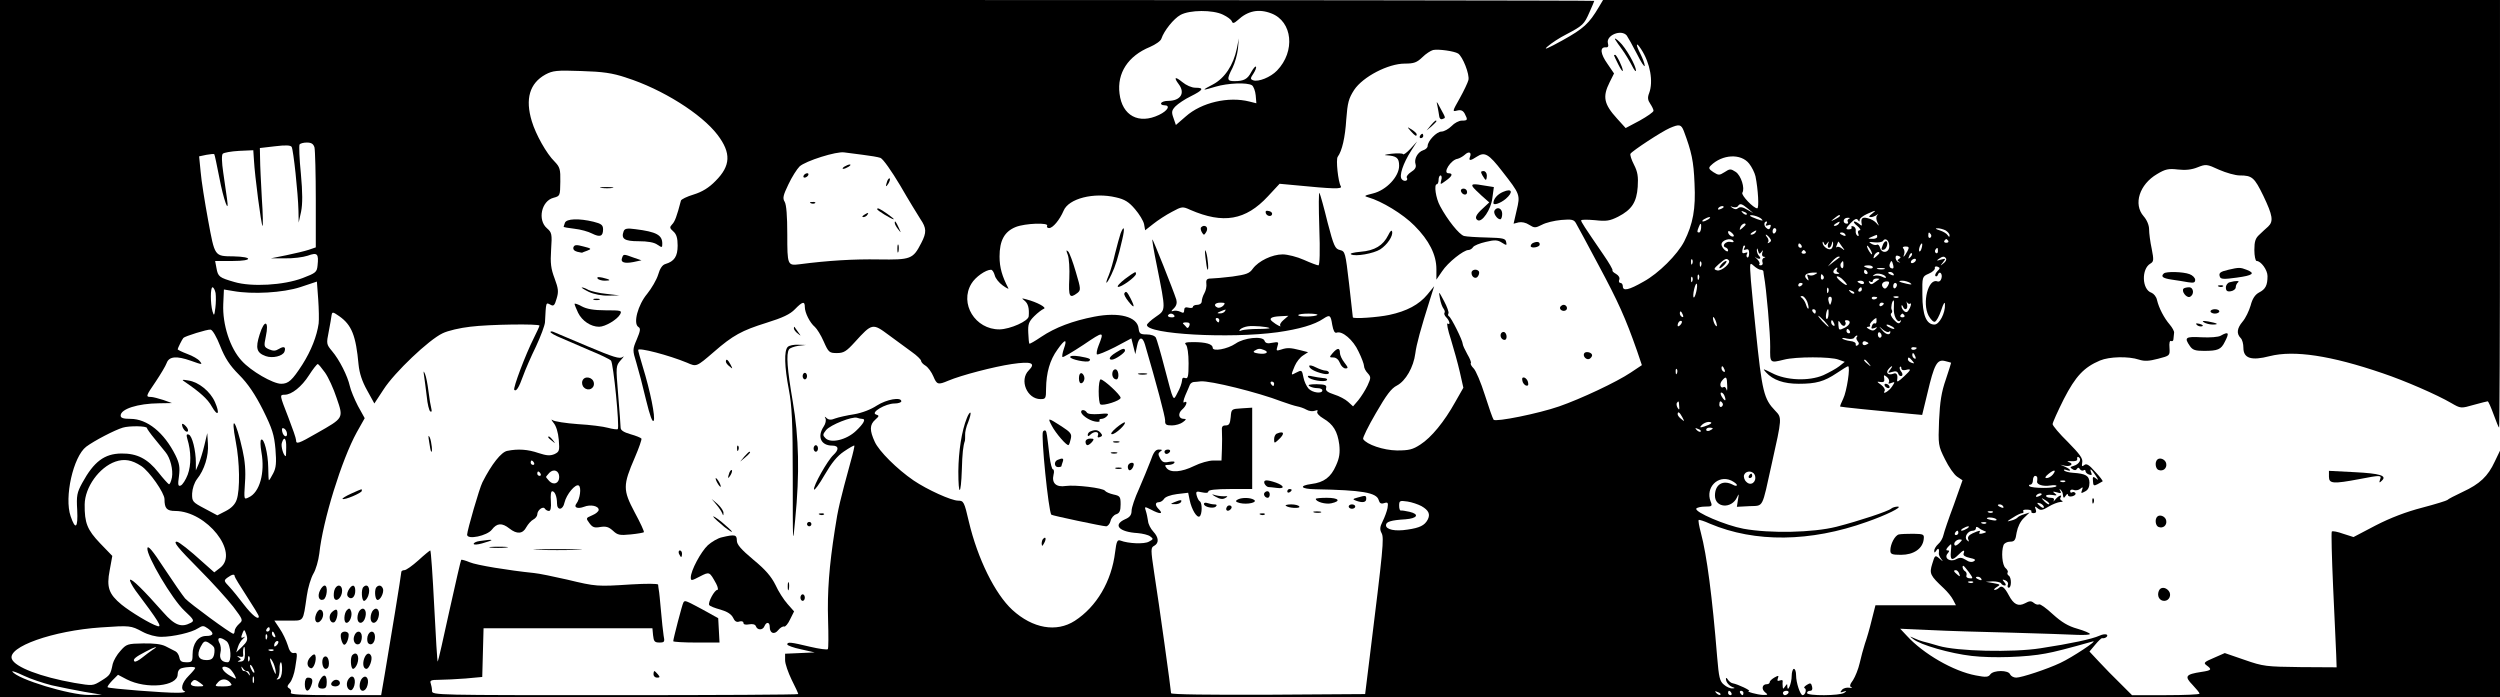 <?xml version="1.0" standalone="no"?>
<!DOCTYPE svg PUBLIC "-//W3C//DTD SVG 20010904//EN"
 "http://www.w3.org/TR/2001/REC-SVG-20010904/DTD/svg10.dtd">
<svg version="1.0" xmlns="http://www.w3.org/2000/svg"
 width="1140pt" height="318pt" viewBox="0 0 1140 318"
 preserveAspectRatio="xMidYMid meet">

<g transform="translate(0,318) scale(0.1,-0.1)"
fill="#000000" stroke="none">
<path d="M0 1590 l0 -1590 5700 0 5700 0 0 563 0 562 -24 -50 c-31 -67 -68
-102 -146 -138 -36 -17 -67 -33 -70 -37 -3 -3 -54 -19 -115 -35 -73 -19 -144
-46 -212 -81 l-101 -53 -47 15 c-25 9 -49 14 -52 10 -3 -3 0 -117 6 -253 6
-136 13 -275 14 -307 l2 -59 -165 1 c-157 2 -169 3 -255 33 l-90 31 -50 -22
c-45 -19 -48 -23 -33 -34 26 -19 23 -23 -24 -30 -72 -11 -78 -20 -40 -59 17
-18 32 -36 32 -40 0 -4 -69 -7 -154 -7 l-154 0 -53 53 c-29 28 -73 73 -97 99
l-44 47 26 31 c14 17 28 30 31 30 13 -3 29 8 23 15 -5 5 -20 3 -35 -4 -33 -15
-130 -36 -268 -57 -126 -20 -382 -14 -465 11 -30 9 -63 18 -72 20 -9 2 -27 9
-40 15 -22 10 -22 10 -4 -4 33 -27 170 -66 267 -77 94 -11 250 -6 337 11 40 7
102 23 215 55 28 8 -94 -73 -148 -98 -59 -28 -177 -67 -201 -67 -12 0 -24 7
-28 15 -7 20 -75 20 -90 0 -9 -13 -20 -14 -66 -5 -102 19 -239 98 -315 181
l-30 32 135 -6 c74 -4 243 -9 375 -12 132 -4 266 -8 298 -10 31 -1 57 0 57 4
0 4 -26 15 -57 24 -43 12 -72 30 -112 66 -30 28 -58 48 -63 45 -5 -3 -16 0
-24 7 -12 10 -20 9 -40 -2 -31 -16 -52 -5 -74 37 -19 36 -32 46 -44 34 -6 -6
-15 -10 -20 -10 -6 0 -2 6 9 13 19 11 17 12 -15 18 l-35 6 32 2 c17 0 35 -4
38 -9 3 -6 11 -10 17 -10 6 0 6 6 -2 15 -11 13 -10 14 4 9 10 -4 15 -13 12
-20 -3 -8 -1 -14 4 -14 13 0 13 47 0 55 -6 4 -8 10 -5 15 3 4 -2 13 -10 20
-15 13 -20 74 -9 104 3 9 17 16 30 16 20 0 25 6 30 42 5 26 17 51 33 66 l26
25 -25 -8 c-14 -4 -27 -11 -30 -15 -3 -4 -16 -11 -30 -14 -21 -6 -20 -4 8 13
18 12 37 21 43 21 6 0 8 4 5 9 -3 5 5 8 18 7 13 0 22 -4 19 -8 -2 -5 3 -8 11
-8 10 0 13 6 9 17 -6 15 -4 16 9 5 13 -11 22 -9 50 8 18 11 42 20 53 21 11 0
14 3 7 6 -6 2 -10 9 -6 14 10 16 -8 10 -23 -8 -8 -10 -12 -12 -8 -6 4 9 -1 13
-14 13 -12 0 -21 4 -21 9 0 4 12 6 28 4 22 -4 24 -2 12 7 -12 9 -10 10 9 5 18
-6 22 -4 16 6 -5 8 -4 11 1 6 5 -5 10 -13 10 -18 3 -22 5 -23 14 -9 5 8 10 10
10 3 0 -6 9 -9 20 -6 11 3 17 9 14 14 -3 5 -10 7 -15 4 -5 -4 -9 -1 -9 5 0 7
7 9 16 6 9 -4 23 -1 30 5 12 10 13 8 8 -6 -6 -15 -4 -16 14 -6 14 7 20 20 20
40 -1 32 -17 41 -75 45 -18 1 -36 6 -40 10 -4 5 0 6 10 3 25 -9 21 2 -5 14
l-23 10 22 -5 c27 -5 41 10 16 17 -10 3 -4 5 12 4 20 -1 29 2 27 11 -1 8 2 11
7 7 15 -9 2 -32 -22 -39 -18 -5 -19 -8 -7 -15 9 -7 17 -6 21 1 4 7 9 7 13 -1
4 -6 12 -9 17 -6 5 4 9 2 9 -3 0 -6 7 -13 16 -16 12 -4 15 -2 10 9 -9 23 0 18
20 -13 14 -21 14 -24 2 -14 -14 11 -16 9 -14 -12 1 -21 4 -23 21 -14 11 6 21
12 23 13 2 2 -13 22 -34 44 -28 32 -40 39 -50 30 -10 -8 -12 -6 -9 12 4 18
-11 38 -65 93 -39 38 -70 75 -70 82 0 7 23 58 51 114 54 105 92 145 165 176
43 18 130 20 178 4 25 -8 45 -7 87 4 54 14 54 14 52 50 -2 22 1 34 7 31 6 -3
11 1 11 9 1 9 2 22 3 29 1 6 -8 23 -20 37 -25 29 -49 74 -58 112 -3 15 -15 29
-25 33 -44 14 -47 109 -5 133 15 9 16 16 6 67 -7 32 -12 72 -12 89 0 19 -10
43 -25 60 -48 55 -19 145 61 192 38 23 53 26 95 21 35 -4 63 -1 90 10 38 15
42 15 98 -11 32 -14 74 -26 94 -26 57 0 67 -9 108 -93 43 -90 47 -116 22 -140
-10 -9 -28 -25 -40 -37 -18 -16 -23 -31 -23 -70 0 -27 5 -50 10 -50 20 0 50
-41 50 -69 0 -42 -9 -60 -39 -75 -18 -10 -30 -28 -38 -59 -7 -24 -23 -58 -37
-74 -26 -31 -28 -55 -8 -75 7 -7 12 -26 12 -44 0 -48 36 -60 120 -38 111 28
278 3 515 -78 101 -34 248 -98 313 -136 43 -25 44 -25 103 -8 32 9 61 16 63
16 3 0 15 -27 27 -60 12 -33 23 -60 25 -60 2 0 4 439 4 975 l0 975 -2045 0
-2045 0 -19 -32 c-45 -76 -69 -98 -166 -152 -67 -37 -90 -47 -68 -28 17 15 55
40 85 55 76 40 82 46 106 101 12 27 22 50 22 52 0 2 -1636 4 -3635 4 l-3635 0
0 -1590z m5577 1523 c19 -9 37 -22 40 -30 4 -11 10 -10 27 5 46 43 96 53 153
31 97 -37 111 -173 26 -261 -29 -30 -85 -53 -109 -44 -13 5 -13 9 2 31 9 14
14 28 11 31 -3 3 -12 -8 -21 -24 -17 -33 -34 -42 -77 -42 -34 0 -36 8 -9 60
11 22 22 61 25 87 l4 48 -9 -46 c-16 -77 -56 -136 -109 -164 -54 -28 -53 -30
13 -10 54 16 143 20 165 6 7 -5 15 -25 17 -46 l3 -36 -32 8 c-95 24 -218 -4
-290 -68 l-45 -39 -11 32 c-10 27 -8 35 9 53 12 12 43 33 70 46 56 28 63 39
21 39 -17 0 -42 11 -60 26 -33 27 -40 22 -16 -10 31 -41 8 -76 -49 -76 -14 0
-28 -4 -31 -10 -3 -5 3 -10 14 -10 30 0 16 -25 -24 -44 -92 -44 -168 -4 -180
97 -12 94 39 172 139 213 25 11 49 27 52 38 12 36 56 91 87 108 42 23 147 24
194 1z m1841 -95 c5 -7 26 -44 46 -83 19 -38 35 -63 36 -55 0 9 -9 33 -20 55
-23 45 -20 57 4 20 41 -63 56 -147 36 -200 -8 -20 -6 -32 5 -48 8 -12 15 -26
15 -32 0 -6 -29 -26 -63 -45 l-64 -34 -39 43 c-61 67 -67 100 -34 166 l20 40
-30 44 c-32 45 -36 77 -8 75 11 -1 14 5 10 19 -9 36 61 65 86 35z m-769 -82
c21 -14 53 -95 47 -121 -3 -12 -21 -50 -40 -84 -34 -60 -34 -61 -11 -55 17 4
26 0 34 -14 15 -29 14 -32 -13 -32 -13 0 -34 -11 -47 -25 -13 -13 -34 -25 -46
-25 -22 0 -63 -43 -63 -66 0 -7 -9 -16 -20 -19 -25 -8 -43 -40 -35 -64 4 -13
-2 -24 -20 -35 -14 -9 -23 -21 -20 -26 9 -14 -12 -21 -23 -7 -13 15 6 72 43
130 l27 42 -30 -33 c-17 -18 -32 -29 -34 -25 -1 4 -25 5 -53 2 -27 -3 -38 -7
-23 -7 47 -3 58 -12 58 -48 0 -49 -58 -111 -119 -126 -41 -10 -43 -12 -21 -18
60 -17 158 -76 210 -129 67 -67 100 -133 100 -198 l0 -48 26 38 c26 40 98 97
120 97 7 0 17 6 21 13 4 7 31 18 58 24 41 10 54 9 73 -3 22 -14 24 -14 20 3
-3 16 -15 18 -87 20 -46 1 -94 4 -105 7 -22 6 -76 74 -109 136 -20 36 -29 100
-15 100 4 0 8 9 8 20 0 11 4 20 9 20 5 0 7 -10 3 -22 -5 -21 -5 -21 21 -2 30
21 34 34 12 34 -28 0 11 62 42 66 8 2 23 10 32 18 19 18 33 12 24 -10 -7 -18
2 -18 32 2 35 23 54 12 115 -67 82 -105 83 -107 66 -178 l-14 -61 23 6 c14 3
33 -1 48 -11 24 -15 28 -15 58 0 18 10 57 19 88 22 47 4 58 2 67 -14 6 -10 53
-97 104 -193 89 -166 122 -239 175 -390 l22 -65 -51 -34 c-64 -43 -228 -120
-326 -154 -95 -33 -289 -72 -299 -61 -4 5 -22 56 -40 113 -18 57 -41 111 -51
121 -10 10 -16 21 -13 24 3 3 -4 21 -16 41 -11 20 -21 41 -21 47 0 15 -53 122
-63 126 -4 2 -5 8 -2 13 3 4 -6 30 -20 56 -25 47 -25 47 -19 13 3 -19 11 -41
17 -48 5 -7 7 -15 4 -18 -3 -4 0 -13 8 -21 16 -16 20 -38 6 -28 -5 3 1 -30 15
-72 13 -43 32 -110 41 -150 l16 -71 -37 -65 c-50 -90 -109 -162 -159 -194 -35
-23 -52 -27 -107 -27 -62 1 -138 27 -154 52 -3 5 23 58 58 118 48 83 70 113
96 126 40 21 76 84 84 147 5 40 24 110 67 246 l19 60 -31 -38 c-38 -46 -94
-76 -174 -93 -51 -11 -164 -19 -166 -11 0 1 -8 69 -17 152 -17 145 -18 149
-42 155 -22 5 -28 18 -56 125 -16 66 -33 127 -37 135 -4 8 -4 -63 -1 -157 4
-110 2 -173 -4 -173 -5 0 -35 11 -66 25 -31 14 -75 25 -97 25 -48 0 -110 -30
-136 -65 -15 -22 -30 -27 -93 -36 -41 -5 -85 -9 -98 -9 -18 0 -23 -5 -21 -23
2 -12 -2 -32 -9 -44 -7 -12 -12 -29 -12 -37 0 -9 -9 -16 -20 -16 -11 0 -20 -4
-20 -9 0 -5 -9 -7 -20 -4 -14 4 -20 0 -20 -11 0 -13 -4 -15 -17 -8 -10 5 -25
7 -33 4 -11 -4 -10 0 3 12 12 12 15 25 11 40 -14 44 -107 277 -109 274 -2 -2
7 -55 20 -118 42 -211 42 -202 -5 -235 -22 -15 -40 -32 -40 -37 0 -42 376 -63
596 -33 98 14 168 34 209 62 29 19 33 17 40 -28 5 -27 11 -39 20 -36 25 10 76
-33 100 -86 14 -28 25 -58 25 -66 0 -8 7 -23 17 -33 15 -17 15 -21 -1 -56 -10
-21 -29 -51 -42 -67 l-24 -28 -23 21 c-12 11 -40 26 -63 33 -30 10 -40 17 -37
29 4 14 -4 17 -43 18 -32 0 -43 -3 -33 -9 8 -5 24 -9 37 -9 12 0 22 -4 22 -10
0 -17 -46 -11 -63 8 -9 10 -20 33 -23 50 -7 36 -8 36 -35 22 -23 -13 -23 -12
-5 31 8 19 25 40 38 48 l23 15 -35 9 c-47 12 -61 12 -88 3 -22 -7 -23 -6 -17
14 7 21 5 22 -23 17 -22 -5 -32 -2 -36 10 -9 22 -94 13 -132 -14 -37 -25 -104
-37 -104 -19 0 17 -31 26 -89 26 -35 0 -42 -3 -33 -12 7 -7 12 -41 12 -85 0
-60 -3 -71 -15 -67 -10 4 -15 0 -15 -12 -1 -11 -9 -35 -20 -54 -21 -41 -17
-48 -60 115 -17 66 -35 127 -39 135 -5 9 -22 15 -42 15 -30 0 -34 4 -37 28 -6
53 -89 75 -202 53 -98 -19 -178 -49 -242 -92 -28 -19 -52 -33 -54 -31 -2 2 -4
24 -5 49 -2 39 2 51 27 76 16 16 36 31 44 34 15 5 -30 30 -80 43 -22 6 -23 6
-8 -6 16 -13 22 -34 19 -71 -1 -22 -84 -59 -133 -60 -111 -1 -184 118 -128
209 18 30 65 63 89 63 6 0 13 -11 17 -25 3 -14 20 -35 37 -47 17 -12 28 -18
25 -12 -28 53 -40 94 -40 144 0 73 22 114 74 135 43 17 153 21 143 5 -3 -5 1
-10 9 -10 17 0 48 37 66 79 23 56 138 85 239 61 40 -9 59 -21 87 -54 19 -22
38 -53 41 -68 l5 -28 37 29 c20 16 58 41 85 55 46 25 49 25 84 9 150 -65 252
-48 354 62 l53 57 65 -6 c184 -18 223 -19 214 -5 -12 20 -23 122 -14 134 20
27 34 89 39 170 6 78 11 96 36 135 40 60 155 120 231 120 42 0 55 5 80 29 16
16 38 30 49 33 25 5 96 -5 114 -16z m-3794 -110 c164 -52 344 -165 417 -261
63 -83 60 -141 -9 -210 -30 -31 -61 -50 -100 -62 -30 -9 -57 -22 -58 -28 -19
-73 -28 -96 -40 -108 -12 -13 -12 -17 5 -32 15 -13 20 -31 20 -65 0 -49 -15
-72 -56 -84 -14 -4 -25 -21 -33 -49 -7 -23 -30 -62 -50 -87 -42 -50 -65 -135
-40 -151 11 -6 9 -18 -7 -56 -20 -47 -20 -49 -2 -108 10 -33 30 -109 44 -169
18 -73 29 -104 35 -94 8 15 -15 133 -51 249 -11 36 -20 69 -20 73 0 13 141
-24 223 -58 43 -19 42 -20 122 49 87 76 128 98 240 133 74 23 108 39 130 62
34 35 45 38 45 10 0 -26 23 -72 46 -91 9 -8 28 -38 40 -66 22 -50 26 -53 60
-53 31 0 43 7 82 50 79 87 81 87 155 32 35 -26 82 -60 105 -77 23 -16 42 -35
42 -40 0 -6 9 -16 21 -23 11 -7 27 -29 35 -48 16 -38 21 -40 68 -20 59 25 209
64 290 76 89 13 111 5 77 -29 -44 -44 -8 -131 54 -131 23 0 25 3 25 48 1 72
17 130 52 178 35 50 46 50 29 3 -6 -18 -9 -34 -6 -37 2 -3 46 23 96 56 93 63
95 63 68 -5 -7 -18 -10 -35 -7 -39 4 -3 40 12 82 33 l75 40 9 -36 9 -36 8 38
c8 42 25 44 36 6 52 -177 92 -328 92 -346 -1 -19 4 -23 31 -23 17 0 40 7 50
15 16 12 17 15 4 15 -24 0 -28 25 -7 43 20 17 27 43 8 32 -5 -4 -3 10 6 32 9
21 19 43 21 49 3 6 10 11 17 12 7 0 21 2 32 3 42 4 261 -50 370 -92 28 -10 59
-20 70 -22 11 -2 30 -8 42 -15 12 -7 29 -9 39 -5 11 4 15 3 11 -4 -4 -6 8 -20
27 -31 46 -27 65 -59 73 -119 4 -38 1 -61 -15 -96 -23 -53 -55 -77 -112 -84
-59 -8 -49 -23 18 -24 213 -4 280 -15 289 -50 4 -14 11 -18 25 -13 17 5 19 2
15 -23 -3 -15 -13 -42 -22 -60 -13 -26 -14 -37 -5 -54 12 -22 7 -72 -54 -564
l-21 -170 -443 -3 c-265 -1 -442 1 -442 7 0 13 -55 410 -77 549 -16 107 -16
115 0 123 23 13 21 38 -4 65 -12 13 -23 34 -24 48 -2 13 -6 34 -10 46 -7 21
-6 21 24 6 39 -21 57 -21 37 0 -20 19 -20 34 -1 34 7 0 18 7 23 15 5 9 29 18
59 22 l51 6 7 -34 c9 -43 33 -82 45 -74 12 8 13 62 1 69 -5 3 -11 15 -14 26
-5 19 -2 21 24 15 18 -4 29 -3 29 4 0 7 35 11 100 11 l100 0 0 186 0 185 -47
-3 c-48 -3 -48 -3 -51 -40 -3 -30 -7 -38 -23 -38 -15 0 -19 -6 -17 -27 1 -16
1 -52 0 -80 l-2 -53 -37 0 c-21 0 -60 -11 -88 -25 -57 -28 -107 -32 -125 -10
-10 13 -9 15 8 15 12 0 24 4 27 10 4 6 -5 7 -24 4 -23 -5 -31 -2 -41 16 -10
18 -9 24 1 31 11 7 9 9 -7 9 -15 0 -24 -12 -38 -53 -11 -28 -34 -85 -52 -126
-19 -41 -34 -86 -34 -100 0 -19 -8 -30 -30 -39 -57 -26 -27 -58 58 -63 22 -2
48 -8 57 -15 15 -11 15 -13 -6 -24 -21 -12 -94 -9 -130 5 -14 5 -18 -4 -24
-52 -16 -134 -85 -250 -184 -314 -84 -54 -192 -35 -285 50 -79 73 -158 233
-198 402 -21 91 -24 96 -49 96 -31 0 -141 50 -203 92 -76 52 -158 134 -177
176 -24 52 -24 78 2 101 19 17 19 19 3 24 -25 9 44 50 85 50 17 0 31 5 31 10
0 21 -67 9 -111 -19 -27 -18 -68 -34 -104 -40 -33 -5 -72 -14 -86 -19 -19 -8
-30 -7 -39 1 -10 9 -11 9 -6 -1 4 -7 1 -24 -8 -37 -31 -47 -12 -87 39 -87 30
0 32 -18 5 -43 -26 -24 -93 -142 -88 -157 2 -6 24 24 48 66 32 55 57 86 88
107 25 17 46 29 48 27 1 -2 -6 -35 -17 -73 -48 -176 -58 -216 -72 -310 -26
-166 -35 -284 -31 -413 2 -68 2 -127 -1 -132 -2 -4 -40 1 -82 11 -88 21 -103
23 -103 10 0 -4 28 -15 63 -22 l62 -14 -67 -3 -68 -3 0 -30 c0 -16 14 -56 30
-89 17 -33 30 -62 30 -65 0 -3 -376 -5 -835 -5 -816 0 -835 0 -835 19 0 11 -3
26 -6 35 -5 13 2 16 38 16 25 0 79 3 121 6 l76 7 3 111 3 111 385 0 385 0 3
-32 c3 -28 7 -33 29 -33 23 0 25 3 19 32 -3 18 -8 69 -12 113 -4 44 -8 87 -10
95 -1 8 -3 19 -3 24 -1 5 -54 5 -123 1 -155 -10 -159 -10 -292 22 -61 14 -129
28 -151 30 -117 12 -263 36 -293 49 -19 8 -37 13 -39 11 -2 -2 -26 -107 -54
-233 -27 -125 -51 -230 -53 -231 -2 -2 -9 112 -16 252 -7 140 -15 255 -18 255
-2 0 -27 -20 -54 -45 -28 -25 -56 -45 -64 -45 -8 0 -14 -4 -14 -8 0 -10 -52
-329 -76 -469 l-16 -93 -210 0 c-151 0 -207 3 -202 11 3 6 1 15 -7 20 -11 6
-10 11 3 26 9 10 20 41 24 68 11 68 11 70 -7 67 -11 -1 -20 10 -27 36 -7 22
-23 56 -37 76 l-24 36 64 0 c73 0 66 -9 84 113 5 37 19 82 30 101 11 18 23 59
27 92 16 150 102 428 171 553 l36 64 -31 56 c-16 31 -33 72 -37 91 -10 45 -47
119 -81 159 -26 31 -26 34 -15 89 6 31 12 65 13 75 3 16 6 15 35 -5 57 -40 76
-89 88 -221 4 -39 16 -76 39 -117 l33 -60 42 64 c50 78 207 227 269 256 24 12
81 25 126 30 87 11 316 14 316 5 0 -3 -12 -29 -26 -57 -37 -73 -96 -229 -89
-236 9 -9 21 10 40 63 10 28 36 88 59 135 22 47 40 96 41 110 5 95 4 91 24 81
15 -9 20 -5 29 27 10 32 8 46 -9 92 -17 45 -20 69 -16 132 5 71 3 78 -19 97
-44 38 -25 125 30 139 30 8 30 9 31 73 1 57 -2 67 -26 92 -37 36 -86 124 -104
184 -31 102 -10 173 62 213 34 18 51 20 163 16 99 -3 142 -9 205 -30z m4823
-243 c36 -96 45 -138 49 -239 6 -117 -7 -185 -47 -265 -31 -60 -117 -146 -185
-183 -68 -39 -95 -45 -95 -21 0 8 -5 15 -11 15 -6 0 -9 7 -5 15 3 9 -3 19 -15
26 -11 6 -18 13 -16 16 3 2 -16 35 -41 71 -89 130 -102 150 -102 157 0 4 28 4
63 1 53 -6 68 -3 106 16 62 32 84 66 89 136 3 46 0 68 -17 101 -12 23 -19 46
-16 50 8 13 142 101 179 117 44 19 52 17 64 -13z m-6244 -75 c3 -13 6 -121 6
-240 l0 -216 -32 -11 c-18 -6 -64 -17 -103 -25 l-70 -14 65 0 c36 -1 82 5 103
12 44 16 51 10 45 -45 -3 -30 -8 -34 -68 -57 -87 -33 -233 -41 -311 -18 -69
20 -75 24 -82 64 l-6 32 82 0 c90 0 92 19 2 21 -88 1 -85 -2 -116 165 -15 82
-31 181 -34 220 l-7 71 33 7 c18 3 34 5 36 3 2 -2 12 -50 23 -106 19 -102 47
-178 35 -96 -3 22 -11 75 -17 118 -7 47 -8 81 -2 86 5 5 38 11 74 13 l65 3 3
-45 c4 -74 33 -294 39 -300 3 -3 2 54 -3 125 -4 72 -8 153 -8 180 l-1 50 69 8
c49 6 71 5 76 -3 8 -14 29 -210 31 -291 l1 -54 11 50 c7 35 7 86 -1 173 -7 68
-9 128 -6 133 3 5 18 9 33 9 21 0 30 -6 35 -22z m2501 -34 c33 -4 69 -10 80
-14 12 -5 50 -59 90 -126 38 -66 80 -134 92 -153 28 -41 29 -61 4 -109 -38
-74 -47 -77 -195 -75 -111 2 -230 -5 -360 -22 -55 -7 -56 -4 -56 136 0 84 -4
136 -12 149 -10 16 -7 29 17 79 16 34 39 70 51 82 27 25 169 70 204 64 14 -2
52 -7 85 -11z m4041 -40 c12 -15 25 -41 29 -58 12 -59 17 -146 8 -146 -17 0
-74 60 -68 71 13 20 -6 79 -30 95 -23 15 -27 15 -51 -1 -24 -15 -27 -15 -51 0
-21 14 -23 19 -12 30 53 52 138 56 175 9z m-6 -205 l25 -21 -28 16 c-20 12
-32 14 -41 7 -8 -7 -16 -6 -26 1 -12 8 -12 9 2 4 10 -3 20 -1 23 4 9 14 17 12
45 -11z m-110 7 c0 -2 -7 -7 -16 -10 -8 -3 -12 -2 -9 4 6 10 25 14 25 6z m105
-34 c-3 -3 -11 0 -18 7 -9 10 -8 11 6 5 10 -3 15 -9 12 -12z m571 3 c-15 -11
-16 -15 -5 -15 8 0 20 5 27 10 9 7 9 7 2 -2 -6 -7 -5 -19 1 -32 9 -19 9 -19
-4 -4 -7 9 -25 20 -40 23 -26 7 -33 -1 -27 -30 1 -5 -4 -4 -11 3 -7 6 -18 12
-23 12 -6 -1 0 -10 13 -20 13 -11 18 -20 11 -20 -7 0 -10 -7 -6 -16 3 -9 2
-12 -4 -9 -6 4 -9 14 -8 22 2 9 -3 18 -11 21 -8 2 -11 0 -8 -5 3 -5 -3 -9 -13
-9 -15 0 -14 4 8 28 19 19 28 24 34 15 6 -9 8 -9 8 0 0 7 15 19 33 27 42 19
46 19 23 1z m-504 -23 c10 -10 6 -10 -20 -1 -17 6 -32 13 -32 15 0 8 41 -3 52
-14z m358 13 c0 -2 -10 -9 -22 -15 -22 -11 -22 -10 -4 4 21 17 26 19 26 11z
m-600 -15 c-8 -5 -19 -10 -25 -10 -5 0 -3 5 5 10 8 5 20 10 25 10 6 0 3 -5 -5
-10z m642 3 c-6 -3 -10 -9 -6 -14 3 -5 1 -9 -4 -9 -21 0 -19 26 2 27 11 0 15
-1 8 -4z m-378 -25 c-5 -7 -2 -9 9 -5 11 4 14 2 10 -9 -4 -11 -9 -12 -19 -3
-12 10 -11 29 2 29 3 0 2 -5 -2 -12z m331 2 c-3 -5 -12 -10 -18 -10 -7 0 -6 4
3 10 19 12 23 12 15 0z m-628 -20 c-1 -11 -5 -20 -9 -20 -10 0 -10 4 -2 24 8
22 13 20 11 -4z m203 16 c0 -2 -7 -9 -15 -16 -13 -11 -14 -10 -9 4 5 14 24 23
24 12z m140 -25 c0 -6 -4 -12 -8 -15 -5 -3 -9 1 -9 9 0 8 4 15 9 15 4 0 8 -4
8 -9z m771 -1 c10 -6 19 -16 19 -23 0 -9 -2 -9 -9 1 -4 7 -21 17 -37 22 -17 5
-21 9 -11 9 10 1 27 -4 38 -9z m-965 -27 c-7 -7 -26 7 -26 19 0 6 6 6 15 -2 9
-7 13 -15 11 -17z m99 17 c-3 -5 -12 -10 -18 -10 -7 0 -6 4 3 10 19 12 23 12
15 0z m410 -10 c3 -6 -1 -7 -9 -4 -18 7 -21 14 -7 14 6 0 13 -4 16 -10z m390
1 c3 -5 2 -12 -3 -15 -5 -3 -9 1 -9 9 0 17 3 19 12 6z m-736 -15 c9 -11 9 -16
-1 -22 -7 -4 -10 -4 -6 1 4 4 3 14 -3 22 -6 7 -9 13 -6 13 2 0 10 -6 16 -14z
m491 4 c0 -5 -10 -10 -22 -9 -22 0 -22 1 -3 9 11 5 21 9 23 9 1 1 2 -3 2 -9z
m-656 -19 c4 -5 -2 -7 -13 -4 -20 5 -42 -18 -23 -25 7 -2 12 -8 12 -14 0 -6
-6 -6 -15 2 -8 7 -15 18 -15 25 0 21 44 33 54 16z m711 -22 c2 -31 -34 -38
-42 -9 -3 11 -9 17 -14 14 -5 -3 -17 -1 -26 5 -14 8 -11 9 14 6 18 -2 35 1 39
6 10 17 28 4 29 -22z m269 23 c3 -5 -1 -9 -9 -9 -8 0 -12 4 -9 9 3 4 7 8 9 8
2 0 6 -4 9 -8z m-552 -11 c8 11 9 10 4 -3 -3 -10 -1 -18 4 -18 5 0 11 8 13 18
4 15 5 15 6 0 0 -9 -4 -20 -9 -23 -13 -8 -40 13 -39 29 0 6 3 5 6 -3 5 -11 7
-11 15 0z m68 -16 c14 -18 13 -19 -1 -8 -9 7 -19 10 -23 6 -4 -4 -4 1 0 10 3
10 7 17 8 15 1 -2 8 -12 16 -23z m-185 5 c3 -5 1 -10 -4 -10 -6 0 -11 5 -11
10 0 6 2 10 4 10 3 0 8 -4 11 -10z m548 -10 c-3 -12 -8 -19 -11 -16 -5 6 5 36
12 36 2 0 2 -9 -1 -20z m-809 -2 c-5 -7 -2 -9 7 -6 11 4 15 -1 15 -17 0 -13
-4 -21 -8 -19 -5 3 -5 10 -2 16 5 7 2 9 -8 5 -11 -4 -15 -1 -13 11 5 23 4 22
11 22 3 0 2 -5 -2 -12z m576 -8 c6 -11 8 -20 6 -20 -3 0 -10 9 -16 20 -6 11
-8 20 -6 20 3 0 10 -9 16 -20z m168 -5 c-14 -26 -23 -34 -15 -14 3 9 1 21 -4
26 -5 5 -1 9 10 9 16 0 18 -4 9 -21z m-666 -4 c8 11 9 10 4 -3 -3 -11 0 -18 7
-19 9 0 9 -2 0 -5 -7 -3 -9 -12 -6 -20 3 -8 -1 -14 -8 -14 -7 0 -10 3 -6 6 3
4 -2 14 -11 23 -10 9 -13 13 -8 9 16 -13 31 -9 18 4 -7 7 -11 19 -11 28 1 10
3 9 6 -4 4 -15 7 -16 15 -5z m805 4 c0 -8 -4 -12 -9 -9 -5 3 -6 10 -3 15 9 13
12 11 12 -6z m-603 -3 c3 -5 -1 -9 -9 -9 -8 0 -12 4 -9 9 3 4 7 8 9 8 2 0 6
-4 9 -8z m336 -6 c0 -2 -7 -9 -15 -16 -13 -11 -14 -10 -9 4 5 14 24 23 24 12z
m141 -19 c-10 -9 -11 -8 -5 6 3 10 9 15 12 12 3 -3 0 -11 -7 -18z m-51 -7 c-9
-6 -9 -9 -1 -13 8 -4 8 -5 0 -3 -7 1 -13 9 -15 18 -1 11 3 15 13 11 11 -4 12
-8 3 -13z m-271 7 c-2 -1 -15 -11 -29 -22 l-25 -20 19 23 c11 12 24 22 29 22
6 0 8 -1 6 -3z m485 -6 c3 -5 -2 -15 -12 -22 -16 -13 -16 -13 -2 5 14 18 13
18 -10 12 -19 -6 -21 -5 -10 3 18 13 27 14 34 2z m-1157 -23 c-3 -8 -6 -5 -6
6 -1 11 2 17 5 13 3 -3 4 -12 1 -19z m166 15 c12 -12 -33 -51 -53 -46 -17 5
-16 7 8 29 29 25 35 28 45 17z m852 -3 c-3 -5 -11 -10 -16 -10 -6 0 -7 5 -4
10 3 6 11 10 16 10 6 0 7 -4 4 -10z m-978 -22 c-3 -8 -6 -5 -6 6 -1 11 2 17 5
13 3 -3 4 -12 1 -19z m649 2 c0 -12 -4 -16 -9 -11 -5 5 -6 14 -3 20 10 15 12
14 12 -9z m227 1 c3 -13 1 -18 -9 -14 -7 2 -10 11 -7 19 7 19 10 18 16 -5z
m-605 -21 c7 0 12 -3 13 -7 0 -5 2 -15 3 -23 10 -51 29 -266 28 -322 -1 -74
-2 -74 63 -58 53 14 214 14 249 0 l28 -10 -25 -20 c-14 -11 -47 -29 -73 -41
-66 -28 -170 -24 -234 10 -42 21 -44 22 -27 3 32 -35 81 -52 149 -52 79 0 116
10 174 49 25 17 48 31 51 31 12 0 -6 -116 -22 -148 -9 -18 -15 -34 -14 -36 4
-2 150 -17 319 -33 l55 -5 24 99 c31 132 44 155 79 147 15 -4 28 -7 29 -8 0
-1 -10 -35 -24 -76 -20 -57 -27 -102 -31 -188 -4 -110 -4 -114 27 -176 17 -35
42 -71 56 -80 l24 -16 -40 -113 c-23 -61 -44 -123 -47 -137 -3 -14 -13 -32
-24 -41 -10 -9 -18 -23 -18 -30 0 -11 2 -11 10 1 9 14 14 7 11 -14 -1 -4 4
-16 11 -25 10 -13 9 -13 -8 2 -20 17 -21 16 -33 -24 -14 -45 -10 -53 53 -112
16 -15 35 -38 42 -52 l13 -25 -183 0 -184 0 -17 -67 c-9 -38 -23 -86 -31 -108
-7 -22 -18 -62 -24 -89 -6 -27 -20 -61 -30 -77 -15 -20 -17 -29 -8 -33 7 -4 3
-4 -9 -2 -12 2 -28 -2 -34 -10 -10 -12 -8 -13 7 -8 16 5 16 4 4 -5 -19 -14
-170 -15 -170 -1 0 6 6 10 14 10 9 0 12 7 9 19 -4 17 -8 18 -24 8 -11 -7 -15
-13 -10 -15 11 -4 3 -32 -9 -32 -11 0 -30 57 -30 91 0 16 -4 29 -10 29 -5 0
-10 -15 -10 -32 0 -34 -19 -79 -20 -48 0 13 -1 13 -10 0 -9 -13 -10 -13 -11 0
-1 8 -1 19 0 24 1 5 -5 6 -13 3 -11 -4 -13 -1 -9 10 5 13 3 14 -15 4 -12 -7
-22 -16 -22 -21 0 -6 -6 -10 -14 -10 -21 0 -25 -23 -7 -37 14 -11 13 -12 -9
-12 -27 1 -81 16 -65 18 11 2 -51 31 -73 35 -8 1 -18 9 -23 17 -5 8 -9 10 -9
4 0 -15 13 -31 30 -38 13 -4 12 -6 -1 -6 -9 -1 -27 7 -38 17 -19 15 -23 32
-31 127 -22 272 -47 464 -74 565 -8 30 -13 57 -10 59 2 2 25 -5 51 -17 206
-87 458 -84 715 8 89 31 166 69 142 70 -11 0 -24 -4 -30 -9 -13 -12 -145 -56
-250 -83 -107 -27 -304 -31 -424 -9 -81 15 -224 76 -215 92 4 5 22 9 40 9 32
0 34 2 25 24 -24 63 34 122 94 95 14 -7 26 -16 26 -21 0 -5 -9 -4 -19 2 -45
23 -81 1 -81 -50 0 -56 76 -62 101 -7 8 18 9 16 4 -11 l-5 -33 57 3 c66 3 56
-15 102 193 47 210 47 210 16 242 -52 54 -60 85 -89 368 -8 77 -18 178 -22
225 -6 84 -6 85 13 68 11 -10 25 -18 31 -18z m512 11 c0 -5 -9 -7 -20 -4 -11
3 -20 7 -20 9 0 2 9 4 20 4 11 0 20 -4 20 -9z m294 -18 c-8 -9 -12 -18 -8 -22
4 -3 9 0 11 7 7 19 22 4 16 -17 -3 -12 -11 -17 -19 -14 -41 15 -70 -97 -40
-156 10 -18 23 -31 29 -28 7 2 20 26 29 53 10 31 17 41 17 26 2 -40 -26 -92
-48 -92 -37 0 -55 44 -55 135 -1 83 -1 84 29 97 17 7 29 19 28 25 -2 7 4 10
12 7 13 -5 12 -8 -1 -21z m-458 8 c-4 -5 0 -12 6 -14 8 -3 6 -6 -4 -6 -18 -1
-24 10 -11 22 9 10 15 8 9 -2z m217 2 c-7 -2 -21 -2 -30 0 -10 3 -4 5 12 5 17
0 24 -2 18 -5z m-78 -13 c3 -5 1 -10 -4 -10 -6 0 -11 5 -11 10 0 6 2 10 4 10
3 0 8 -4 11 -10z m-238 -11 c-9 -6 -22 -7 -29 -3 -8 5 -9 1 -4 -12 5 -14 4
-16 -5 -7 -16 16 -6 28 27 30 23 1 25 -1 11 -8z m323 -15 c0 -2 -8 -1 -17 4
-10 5 -25 7 -33 5 -13 -4 -13 -3 -1 6 14 9 51 -2 51 -15z m35 16 c3 -6 -1 -7
-9 -4 -18 7 -21 14 -7 14 6 0 13 -4 16 -10z m-888 -22 c-3 -8 -6 -5 -6 6 -1
11 2 17 5 13 3 -3 4 -12 1 -19z m568 13 c3 -5 2 -12 -3 -15 -5 -3 -9 1 -9 9 0
17 3 19 12 6z m-598 -23 c-3 -8 -6 -5 -6 6 -1 11 2 17 5 13 3 -3 4 -12 1 -19z
m687 6 c30 -29 19 -33 -14 -4 -13 11 -18 20 -12 20 6 0 18 -7 26 -16z m165 3
c-2 -1 -11 -8 -21 -15 -12 -10 -18 -10 -24 -1 -4 8 -3 9 4 5 7 -4 12 -2 12 3
0 6 8 11 17 11 9 0 14 -1 12 -3z m-7116 -202 c-8 -57 -34 -124 -74 -187 -47
-73 -64 -88 -97 -88 -37 0 -138 58 -180 105 -53 57 -88 165 -84 258 l3 67 42
-7 c88 -16 228 -8 307 18 l75 25 6 -81 c3 -44 4 -93 2 -110z m7047 185 c0 -5
-7 -7 -15 -4 -8 4 -15 8 -15 10 0 2 7 4 15 4 8 0 15 -4 15 -10z m109 -13 c-8
-13 -14 -16 -21 -9 -13 13 -4 29 16 29 12 0 13 -5 5 -20z m101 13 c11 -8 7 -9
-15 -4 -37 8 -45 14 -19 14 10 0 26 -5 34 -10z m-975 -40 c-4 -17 -9 -29 -12
-26 -3 2 -2 19 2 36 4 17 9 29 12 26 3 -2 2 -19 -2 -36z m485 36 c0 -3 -4 -8
-10 -11 -5 -3 -10 -1 -10 4 0 6 5 11 10 11 6 0 10 -2 10 -4z m430 -5 c0 -6 -4
-12 -8 -15 -5 -3 -9 1 -9 9 0 8 4 15 9 15 4 0 8 -4 8 -9z m-7667 -37 c2 -15 2
-45 -1 -68 -5 -37 -6 -38 -13 -16 -10 36 -10 110 0 110 5 0 11 -12 14 -26z
m7354 4 c-3 -8 -6 -5 -6 6 -1 11 2 17 5 13 3 -3 4 -12 1 -19z m153 12 c0 -5
-5 -10 -11 -10 -5 0 -7 5 -4 10 3 6 8 10 11 10 2 0 4 -4 4 -10z m-35 -18 c-3
-3 -11 0 -18 7 -9 10 -8 11 6 5 10 -3 15 -9 12 -12z m-214 -38 c5 -15 8 -29 5
-31 -2 -3 -7 6 -11 19 -4 13 -13 26 -19 30 -8 5 -7 8 2 8 7 0 17 -12 23 -26z
m111 4 c-2 -10 -6 -18 -7 -18 -1 0 -5 8 -7 18 -3 11 0 19 7 19 7 0 10 -8 7
-19z m208 16 c0 -8 -19 -13 -24 -6 -3 5 1 9 9 9 8 0 15 -2 15 -3z m97 0 c-3
-3 -12 -4 -19 -1 -8 3 -5 6 6 6 11 1 17 -2 13 -5z m-21 -47 c-3 -35 15 -72 29
-59 5 4 5 1 1 -6 -6 -10 -13 -8 -30 10 -12 13 -17 26 -12 29 5 4 6 11 2 17 -5
9 2 42 9 42 2 0 2 -15 1 -33z m75 19 c5 3 4 -6 -2 -20 -10 -20 -15 -23 -26
-15 -7 6 -13 17 -12 23 0 7 2 6 6 -1 8 -22 25 -14 19 10 -3 12 -3 16 0 9 3 -6
10 -10 15 -6z m-3133 -10 c-7 -7 -19 -11 -25 -9 -22 9 -14 23 12 23 21 0 24
-2 13 -14z m3012 10 c0 -3 -4 -8 -10 -11 -5 -3 -10 -1 -10 4 0 6 5 11 10 11 6
0 10 -2 10 -4z m-3005 -36 c-3 -5 -14 -10 -23 -9 -14 0 -13 2 3 9 27 11 27 11
20 0z m2695 0 c0 -5 -2 -10 -4 -10 -3 0 -8 5 -11 10 -3 6 -1 10 4 10 6 0 11
-4 11 -10z m58 -14 c-1 -14 -5 -23 -9 -20 -7 4 0 44 7 44 2 0 3 -11 2 -24z
m-664 -2 c3 -8 2 -12 -4 -9 -6 3 -10 10 -10 16 0 14 7 11 14 -7z m-2319 -3 c3
-6 -3 -9 -14 -8 -11 0 -17 5 -15 9 7 11 22 10 29 -1z m652 3 c-9 -9 -87 -10
-87 -1 0 4 21 7 47 7 25 0 44 -3 40 -6z m2677 -2 c3 -5 -1 -9 -9 -9 -8 0 -12
4 -9 9 3 4 7 8 9 8 2 0 6 -4 9 -8z m-2831 -21 c-12 -10 -19 -22 -15 -26 8 -9
-17 3 -35 18 -19 14 -8 23 34 25 l38 2 -22 -19z m1976 -26 c0 -5 -4 -3 -9 5
-5 8 -9 22 -9 30 0 16 17 -16 18 -35z m491 20 c13 -14 21 -25 18 -25 -2 0 -15
11 -28 25 -13 14 -21 25 -18 25 2 0 15 -11 28 -25z m-2760 5 c0 -5 -2 -10 -4
-10 -3 0 -8 5 -11 10 -3 6 -1 10 4 10 6 0 11 -4 11 -10z m2997 -5 c0 -8 -4
-12 -8 -10 -4 3 -10 -2 -13 -11 -5 -12 -2 -15 11 -10 14 6 15 4 6 -4 -8 -9
-16 -9 -30 -1 -12 7 -14 10 -4 11 8 0 11 3 8 7 -5 4 15 28 29 33 0 0 1 -7 1
-15z m-895 -17 c-7 -7 -12 -8 -12 -2 0 14 12 26 19 19 2 -3 -1 -11 -7 -17z
m702 6 c3 -8 2 -12 -4 -9 -6 3 -10 10 -10 16 0 14 7 11 14 -7z m47 -9 c5 4 7
11 4 16 -4 5 -2 9 4 9 23 0 20 -20 -6 -34 -27 -13 -28 -13 -30 12 -1 22 0 23
9 9 5 -10 14 -15 19 -12z m-2988 -1 c-3 -9 -9 -12 -12 -7 -3 4 -10 11 -15 16
-5 4 0 7 12 7 15 0 20 -4 15 -16z m366 -10 c2 -2 -21 -4 -52 -4 -30 0 -64 -3
-74 -6 -12 -5 -15 -4 -8 4 6 6 21 12 35 14 25 4 91 -2 99 -8z m2841 6 c8 -5
11 -10 5 -10 -5 0 -17 5 -25 10 -8 5 -10 10 -5 10 6 0 17 -5 25 -10z m-17 -23
c4 3 7 4 7 0 0 -17 -20 -14 -36 6 -19 22 -19 22 2 4 11 -9 24 -14 27 -10z
m-7609 -65 c22 -55 43 -88 86 -131 41 -41 73 -89 109 -160 43 -87 51 -113 57
-179 5 -62 3 -85 -10 -110 -9 -18 -18 -32 -20 -32 -1 0 -3 27 -3 59 -1 63 -19
135 -32 126 -5 -2 -4 -28 1 -57 17 -94 -8 -184 -58 -206 -22 -11 -22 -11 -17
67 4 52 0 100 -11 148 -31 140 -56 170 -31 39 18 -92 20 -220 4 -265 -7 -21
-24 -38 -49 -51 l-39 -20 -58 31 c-55 29 -58 32 -57 69 1 22 10 49 22 65 34
42 54 107 50 161 l-3 49 -13 -55 c-7 -30 -19 -68 -26 -85 l-13 -30 0 35 c0 56
-17 123 -32 128 -11 4 -12 -1 -7 -19 18 -58 18 -120 2 -163 -9 -24 -24 -47
-32 -50 -12 -5 -14 3 -8 43 5 40 2 58 -16 95 -52 104 -129 166 -205 166 -33 0
-45 4 -45 15 0 30 78 55 175 56 l59 1 -39 14 c-22 7 -48 14 -57 14 -24 0 -24
3 22 70 22 33 45 71 50 85 11 30 45 33 110 10 53 -19 55 -19 40 -1 -6 8 -31
23 -56 32 -24 9 -44 19 -44 21 0 5 20 45 26 52 7 8 110 40 124 38 9 -1 28 -34
44 -75z m7431 68 c3 -5 1 -10 -4 -10 -6 0 -11 5 -11 10 0 6 2 10 4 10 3 0 8
-4 11 -10z m145 -21 c0 -5 -4 -9 -8 -9 -5 0 -9 7 -9 15 0 8 4 12 9 9 4 -3 8
-9 8 -15z m-113 -6 c-4 -3 -2 -12 4 -19 7 -8 7 -14 -1 -19 -6 -4 -9 -1 -8 5 2
7 -10 14 -26 15 -15 2 -31 7 -35 11 -3 4 6 4 21 0 15 -3 30 -2 33 4 3 5 9 10
12 10 4 0 3 -3 0 -7z m53 -28 c0 -2 -6 -5 -13 -8 -8 -3 -14 1 -14 8 0 7 6 11
14 8 7 -3 13 -6 13 -8z m220 -21 c0 -8 -19 -13 -24 -6 -3 5 1 9 9 9 8 0 15 -2
15 -3z m-2976 -10 c26 -10 9 -21 -25 -16 -22 3 -27 7 -18 13 17 10 23 11 43 3z
m2970 -30 c3 -8 2 -12 -4 -9 -6 3 -10 10 -10 16 0 14 7 11 14 -7z m-14 -19
c11 -13 10 -14 -4 -9 -9 3 -16 10 -16 15 0 13 6 11 20 -6z m-199 -12 c13 -16
12 -17 -3 -4 -17 13 -22 21 -14 21 2 0 10 -8 17 -17z m-7039 -42 c15 -21 39
-73 53 -116 32 -93 33 -90 -90 -160 -85 -49 -95 -52 -95 -32 0 8 -16 54 -35
103 -40 103 -41 104 -17 104 32 0 78 37 111 89 18 28 36 51 40 51 3 0 18 -18
33 -39z m6382 13 c3 -8 2 -12 -4 -9 -6 3 -10 10 -10 16 0 14 7 11 14 -7z m755
0 c-12 -15 -11 -16 9 -10 16 5 24 3 28 -8 3 -9 10 -13 16 -10 5 3 4 12 -3 20
-6 8 -9 17 -5 21 3 3 6 1 6 -6 0 -8 8 -11 20 -8 27 7 25 1 -6 -28 -28 -26 -35
-30 -33 -17 4 23 -3 34 -17 28 -23 -9 -37 3 -23 20 6 8 14 14 16 14 3 0 -1 -7
-8 -16z m-972 -16 c-3 -8 -6 -5 -6 6 -1 11 2 17 5 13 3 -3 4 -12 1 -19z m966
-41 c-4 -7 0 -8 12 -3 16 6 17 5 3 -16 -14 -22 -47 -41 -34 -20 3 6 -4 18 -16
27 -21 15 -21 16 -3 13 15 -2 19 2 17 16 -3 17 -2 18 12 7 9 -7 13 -18 9 -24z
m-737 -15 c1 -20 -1 -29 -3 -19 -3 9 -8 15 -13 12 -15 -9 -21 14 -8 29 19 23
23 19 24 -22z m-2066 8 c0 -5 -2 -10 -4 -10 -3 0 -8 5 -11 10 -3 6 -1 10 4 10
6 0 11 -4 11 -10z m2054 -56 c9 -24 2 -26 -12 -4 -7 11 -8 20 -3 20 5 0 12 -7
15 -16z m-207 -46 c2 -17 0 -19 -7 -8 -5 8 -6 18 -4 22 8 12 10 10 11 -14z
m198 13 c3 -5 1 -12 -5 -16 -5 -3 -10 1 -10 9 0 18 6 21 15 7z m-184 -63 c11
-21 11 -22 -4 -9 -10 7 -17 17 -17 22 0 15 9 10 21 -13z m-3740 -8 c19 0 8
-21 -28 -55 -43 -41 -115 -58 -139 -33 -13 13 -13 17 3 37 20 24 119 63 141
56 8 -3 18 -5 23 -5z m3871 -21 c-4 -4 -18 -10 -31 -14 -20 -6 -22 -5 -11 7 7
7 21 14 31 14 11 0 15 -3 11 -7z m-7132 -21 c0 -3 16 -26 36 -50 19 -23 41
-50 48 -59 23 -27 36 -82 30 -116 -4 -19 -10 -33 -14 -31 -4 2 -26 26 -48 54
-49 62 -97 87 -169 86 -77 -1 -125 -37 -178 -134 -24 -44 -27 -58 -23 -124 4
-82 -8 -93 -30 -28 -30 86 12 272 71 317 36 27 130 76 167 87 30 9 110 8 110
-2z m638 -21 c5 -24 -15 -21 -21 4 -3 13 -1 19 6 16 7 -2 13 -11 15 -20z
m6447 5 c-3 -3 -11 0 -18 7 -9 10 -8 11 6 5 10 -3 15 -9 12 -12z m55 14 c0 -2
-7 -6 -15 -10 -8 -3 -15 -1 -15 4 0 6 7 10 15 10 8 0 15 -2 15 -4z m-6505 -86
c0 -22 -1 -40 -2 -40 -10 0 -23 45 -18 60 10 33 21 22 20 -20z m-661 -85 c37
-24 106 -123 106 -151 0 -42 10 -54 49 -54 144 -1 293 -190 205 -259 l-27 -21
-53 47 c-58 53 -109 93 -118 93 -18 0 4 -27 102 -126 60 -60 129 -137 155
-170 46 -61 46 -62 27 -79 -11 -10 -20 -24 -20 -32 0 -7 -3 -13 -6 -13 -11 0
-199 138 -220 161 -11 13 -54 75 -95 137 -54 83 -75 107 -77 92 -5 -33 113
-233 169 -285 44 -41 46 -46 29 -55 -43 -23 -73 -12 -125 47 -91 103 -145 156
-152 149 -3 -3 8 -25 25 -49 106 -141 123 -169 100 -162 -31 9 -122 64 -164
98 -58 48 -69 79 -54 156 l12 66 -56 58 c-58 61 -71 92 -70 177 1 78 66 169
140 195 41 14 75 8 118 -20z m8716 -40 c-7 -8 -19 -15 -27 -15 -10 0 -8 6 8
19 27 22 38 19 19 -4z m-1357 -5 c7 -29 -20 -48 -40 -27 -9 8 -13 23 -10 31 9
23 44 20 50 -4z m1287 -10 c0 -5 0 -13 -1 -16 -2 -14 28 -23 59 -18 19 3 32 2
29 -3 -7 -11 -113 -10 -123 0 -4 4 -2 7 4 7 7 0 12 9 12 20 0 11 5 20 10 20 6
0 10 -4 10 -10z m127 -16 c-3 -3 -12 -4 -19 -1 -8 3 -5 6 6 6 11 1 17 -2 13
-5z m-107 -58 c0 -2 -7 -7 -16 -10 -8 -3 -12 -2 -9 4 6 10 25 14 25 6z m34
-45 c-2 -3 -12 3 -22 13 -16 17 -16 18 5 5 12 -7 20 -15 17 -18z m-2862 -9
c33 -19 41 -37 28 -62 -14 -26 -36 -37 -92 -45 -57 -9 -98 0 -98 20 0 16 23
23 89 27 54 4 65 23 19 34 -18 4 -36 7 -40 6 -5 -1 -8 9 -8 22 0 23 3 24 38
19 20 -3 49 -13 64 -21z m2838 -4 c0 -6 -6 -5 -15 2 -8 7 -15 14 -15 16 0 2 7
1 15 -2 8 -4 15 -11 15 -16z m-185 2 c3 -6 -1 -7 -9 -4 -18 7 -21 14 -7 14 6
0 13 -4 16 -10z m-48 -26 c-3 -3 -12 -4 -19 -1 -8 3 -5 6 6 6 11 1 17 -2 13
-5z m17 -33 c3 -4 -6 -6 -19 -3 -14 2 -25 6 -25 8 0 8 39 4 44 -5z m-47 -17
c-3 -3 -12 -4 -19 -1 -8 3 -5 6 6 6 11 1 17 -2 13 -5z m-87 -24 c-8 -5 -19
-10 -25 -10 -5 0 -3 5 5 10 8 5 20 10 25 10 6 0 3 -5 -5 -10z m80 -12 c10 -3
8 -6 -8 -10 -12 -4 -20 -2 -16 3 7 12 0 11 -31 -3 -17 -8 -24 -17 -20 -27 5
-13 4 -13 -6 -4 -14 14 4 43 27 43 8 0 14 5 14 11 0 8 4 8 13 2 6 -6 19 -12
27 -15z m-120 -8 c0 -5 -5 -10 -11 -10 -5 0 -7 5 -4 10 3 6 8 10 11 10 2 0 4
-4 4 -10z m5 -46 c-9 -9 -18 -14 -21 -11 -9 9 6 27 22 27 13 0 13 -2 -1 -16z
m-39 -39 c-4 -40 5 -44 34 -15 23 23 31 25 24 6 -3 -9 6 -15 28 -20 24 -5 29
-9 19 -15 -9 -6 -23 -4 -37 6 -18 11 -27 12 -44 3 -28 -15 -57 5 -39 26 9 11
9 14 0 14 -8 0 -8 4 1 15 18 19 17 20 14 -20z m82 -94 c20 -28 20 -30 3 -28
-10 0 -17 6 -14 13 2 7 0 15 -6 19 -10 5 -16 25 -8 25 2 0 13 -13 25 -29z
m-44 -7 c5 -14 4 -15 -9 -4 -17 14 -19 20 -6 20 5 0 12 -7 15 -16z m-7864 -12
c0 -4 25 -45 55 -91 30 -46 55 -87 55 -92 0 -19 -31 6 -68 54 -22 29 -51 65
-66 81 -26 27 -26 29 -9 42 21 15 33 18 33 6z m7965 -12 c3 -6 -1 -7 -9 -4
-18 7 -21 14 -7 14 6 0 13 -4 16 -10z m-38 -16 c-3 -3 -12 -4 -19 -1 -8 3 -5
6 6 6 11 1 17 -2 13 -5z m-8347 -225 c26 -14 61 -23 85 -23 54 0 140 20 168
39 21 13 25 13 45 -1 30 -21 27 -34 -8 -34 -37 0 -62 -35 -62 -85 0 -32 -3
-35 -28 -35 -22 0 -29 5 -32 21 -2 12 -10 25 -18 29 -8 4 -28 14 -45 23 -20
10 -54 14 -103 13 -70 -1 -76 -3 -103 -34 -16 -17 -31 -44 -35 -59 -10 -49
-12 -52 -52 -77 -39 -24 -39 -24 -123 -10 -153 27 -271 72 -285 109 -22 55
187 129 406 144 133 9 136 9 190 -20z m580 11 c0 -5 -5 -10 -11 -10 -5 0 -7 5
-4 10 3 6 8 10 11 10 2 0 4 -4 4 -10z m-125 -78 l-28 -27 8 25 c4 14 15 31 24
38 9 8 10 11 4 7 -15 -7 -16 -4 -6 21 6 15 8 14 16 -9 8 -24 5 -32 -18 -55z
m149 52 c3 -8 2 -12 -4 -9 -6 3 -10 10 -10 16 0 14 7 11 14 -7z m-37 -16 c-3
-8 -6 -5 -6 6 -1 11 2 17 5 13 3 -3 4 -12 1 -19z m-184 -12 c20 -16 25 -96 5
-96 -27 0 -39 17 -33 43 4 14 2 35 -5 46 -13 25 4 29 33 7z m-58 -27 c4 -5 4
-21 1 -35 -5 -18 -13 -24 -35 -24 -36 0 -46 22 -26 61 13 25 19 28 35 19 10
-6 22 -15 25 -21z m287 9 c-7 -7 -12 -8 -12 -2 0 14 12 26 19 19 2 -3 -1 -11
-7 -17z m-566 -21 c-10 -7 -32 -23 -48 -36 -16 -13 -32 -21 -35 -17 -9 9 4 20
52 45 43 23 62 27 31 8z m421 -20 c-1 -26 -5 -33 -22 -34 -11 -1 -14 1 -6 4
11 5 11 7 0 15 -11 8 -10 8 4 4 11 -3 17 -1 16 7 -2 17 0 37 5 37 2 0 3 -15 3
-33z m130 17 c-3 -3 -12 -4 -19 -1 -8 3 -5 6 6 6 11 1 17 -2 13 -5z m-110 -46
c-3 -8 -6 -5 -6 6 -1 11 2 17 5 13 3 -3 4 -12 1 -19z m120 -48 c2 -20 -1 -17
-12 10 -17 43 -18 62 -3 35 7 -11 13 -31 15 -45z m29 3 c-1 -23 -7 -38 -16
-40 -9 -3 -11 -1 -5 4 6 4 10 23 10 41 -1 17 2 32 6 32 3 0 6 -17 5 -37z
m-126 -8 c0 -5 -5 -3 -10 5 -5 8 -10 20 -10 25 0 6 5 3 10 -5 5 -8 10 -19 10
-25z m-270 19 c0 -3 -13 -19 -30 -36 -31 -31 -39 -63 -17 -71 6 -3 -9 -6 -34
-6 -56 -1 -312 19 -318 25 -3 3 7 16 21 31 l26 26 40 -21 c90 -46 232 -32 232
23 0 14 7 25 18 28 26 7 62 8 62 1z m156 -2 c6 -4 16 -17 23 -29 11 -22 11
-22 -19 -5 -32 18 -47 42 -27 42 7 0 17 -4 23 -8z m80 -12 c5 1 10 -4 12 -12
3 -11 2 -11 -6 0 -5 8 -13 13 -18 12 -5 -1 -10 4 -12 12 -3 11 -2 11 6 0 5 -8
13 -13 18 -12z m-890 -65 c39 -9 107 -22 150 -30 l79 -13 -59 -1 c-87 -1 -328
72 -350 107 -2 4 21 -4 52 -19 31 -15 89 -34 128 -44z m921 13 c-3 -7 -5 -2
-5 12 0 14 2 19 5 13 2 -7 2 -19 0 -25z m-102 -8 c4 -6 -11 -10 -36 -10 -41 0
-42 0 -24 20 18 19 45 15 60 -10z m-141 5 c19 -14 18 -15 -12 -15 -30 0 -40 9
-25 23 9 10 15 8 37 -8z m6931 -53 c-3 -3 -11 0 -18 7 -9 10 -8 11 6 5 10 -3
15 -9 12 -12z m50 8 c3 -5 1 -10 -4 -10 -6 0 -11 5 -11 10 0 6 2 10 4 10 3 0
8 -4 11 -10z m55 0 c0 -5 -2 -10 -4 -10 -3 0 -8 5 -11 10 -3 6 -1 10 4 10 6 0
11 -4 11 -10z m205 0 c-3 -5 -10 -10 -16 -10 -5 0 -9 5 -9 10 0 6 7 10 16 10
8 0 12 -4 9 -10z"/>
<path d="M7365 3000 c5 -8 19 -29 32 -46 13 -18 32 -49 43 -70 11 -22 19 -33
20 -26 0 23 -47 106 -76 132 -15 14 -23 18 -19 10z"/>
<path d="M7360 2927 c0 -1 9 -20 20 -42 11 -22 20 -34 20 -27 0 15 -28 72 -35
72 -3 0 -5 -1 -5 -3z"/>
<path d="M6555 2695 c3 -16 7 -37 8 -46 1 -9 7 -15 14 -12 16 6 17 2 -8 48
-19 36 -20 37 -14 10z"/>
<path d="M6524 2608 l-19 -23 23 19 c12 11 22 21 22 23 0 8 -8 2 -26 -19z"/>
<path d="M6434 2581 c20 -22 26 -25 26 -13 0 4 -10 13 -22 21 -23 14 -23 14
-4 -8z"/>
<path d="M6475 2560 c-3 -5 -1 -10 4 -10 6 0 11 5 11 10 0 6 -2 10 -4 10 -3 0
-8 -4 -11 -10z"/>
<path d="M6760 2380 c6 -11 13 -20 15 -20 3 0 5 9 5 20 0 11 -7 20 -15 20 -13
0 -14 -4 -5 -20z"/>
<path d="M6716 2328 c4 -6 23 -25 41 -41 l34 -30 -30 -28 c-31 -28 -38 -44
-23 -53 20 -12 61 49 67 100 l7 51 -38 6 c-56 10 -66 9 -58 -5z"/>
<path d="M6662 2308 c6 -18 28 -21 28 -4 0 9 -7 16 -16 16 -9 0 -14 -5 -12
-12z"/>
<path d="M6854 2305 c-26 -11 -44 -32 -44 -51 0 -12 32 -1 56 19 36 31 29 50
-12 32z"/>
<path d="M6815 2220 c-7 -12 12 -40 26 -40 5 0 9 11 9 25 0 25 -23 35 -35 15z"/>
<path d="M5772 2208 c5 -15 28 -18 29 -3 0 6 -7 12 -17 13 -10 3 -15 -1 -12
-10z"/>
<path d="M5476 2142 c-2 -4 0 -14 5 -22 8 -13 10 -13 18 0 10 15 6 30 -9 30
-5 0 -11 -4 -14 -8z"/>
<path d="M5110 2116 c-5 -14 -16 -56 -25 -91 -8 -36 -21 -81 -29 -100 -20 -47
-11 -45 12 3 18 37 31 78 50 162 12 51 8 66 -8 26z"/>
<path d="M6330 2107 c-23 -46 -61 -70 -126 -75 -33 -3 -51 -8 -43 -12 20 -11
103 4 133 23 32 21 59 61 54 81 -2 9 -9 2 -18 -17z"/>
<path d="M6993 2073 c-7 -2 -13 -9 -13 -15 0 -12 41 -6 41 7 1 12 -11 15 -28
8z"/>
<path d="M5497 2005 c3 -27 7 -52 9 -54 7 -8 2 54 -6 79 -6 17 -7 9 -3 -25z"/>
<path d="M4869 2018 c6 -15 9 -64 7 -108 -4 -84 1 -93 37 -66 16 13 16 18 -7
95 -13 45 -29 88 -35 94 -10 9 -10 6 -2 -15z"/>
<path d="M6710 1936 c0 -21 21 -31 30 -15 5 7 6 17 4 21 -9 14 -34 9 -34 -6z"/>
<path d="M5130 1908 c-23 -18 -38 -34 -32 -36 13 -4 82 46 82 59 0 13 -2 12
-50 -23z"/>
<path d="M5127 1842 c-3 -4 6 -21 19 -37 27 -34 31 -28 9 15 -16 31 -21 35
-28 22z"/>
<path d="M7115 1781 c-7 -12 12 -24 25 -16 11 7 4 25 -10 25 -5 0 -11 -4 -15
-9z"/>
<path d="M6845 1660 c-7 -12 2 -30 16 -30 12 0 12 27 0 35 -5 3 -12 1 -16 -5z"/>
<path d="M6077 1570 c-16 -19 -16 -20 3 -20 13 0 24 -10 30 -25 5 -14 17 -25
25 -25 14 0 13 4 -4 26 -12 15 -21 35 -21 45 0 24 -11 24 -33 -1z"/>
<path d="M7224 1569 c-8 -14 11 -33 25 -25 6 4 11 11 11 16 0 13 -29 20 -36 9z"/>
<path d="M5970 1511 c0 -12 25 -26 63 -35 16 -4 27 -2 27 4 0 5 -7 10 -15 10
-9 0 -29 7 -45 15 -17 9 -30 11 -30 6z"/>
<path d="M5965 1461 c8 -14 75 -25 85 -15 5 5 -2 10 -16 10 -13 1 -36 5 -50 8
-16 4 -23 3 -19 -3z"/>
<path d="M6942 1444 c1 -9 9 -19 16 -22 9 -3 13 2 10 14 -1 9 -9 19 -16 22 -9
3 -13 -2 -10 -14z"/>
<path d="M2743 2323 c15 -2 37 -2 50 0 12 2 0 4 -28 4 -27 0 -38 -2 -22 -4z"/>
<path d="M2576 2164 c-3 -9 -6 -17 -6 -18 0 -2 22 -6 49 -9 28 -3 64 -13 81
-22 36 -18 50 -13 50 19 0 20 -8 26 -44 35 -66 16 -123 14 -130 -5z"/>
<path d="M2844 2126 c-13 -35 3 -46 68 -46 41 0 71 -5 86 -16 21 -14 22 -14
22 5 0 39 -26 54 -123 66 -37 5 -48 3 -53 -9z"/>
<path d="M2615 2053 c-3 -10 3 -17 17 -21 13 -3 23 -5 23 -4 0 0 10 5 23 9 21
8 19 10 -17 19 -33 9 -41 8 -46 -3z"/>
<path d="M2837 2005 c-9 -21 9 -28 51 -20 l37 8 -35 12 c-46 17 -47 17 -53 0z"/>
<path d="M2725 1910 c3 -5 18 -10 32 -10 32 0 28 5 -10 14 -19 4 -26 3 -22 -4z"/>
<path d="M2685 1849 c24 -11 60 -18 90 -17 l50 1 -60 7 c-33 3 -70 12 -82 18
-12 7 -25 12 -30 11 -4 0 10 -9 32 -20z"/>
<path d="M2708 1813 c6 -2 18 -2 25 0 6 3 1 5 -13 5 -14 0 -19 -2 -12 -5z"/>
<path d="M2620 1794 c0 -3 7 -21 16 -40 18 -37 58 -64 96 -64 28 0 83 33 96
57 9 17 4 18 -66 18 -54 0 -87 6 -109 18 -18 10 -33 15 -33 11z"/>
<path d="M3620 1683 c0 -6 8 -17 18 -24 16 -13 16 -13 2 6 -8 11 -16 22 -17
24 -2 2 -3 0 -3 -6z"/>
<path d="M2510 1666 c0 -4 21 -16 48 -27 26 -11 85 -37 132 -57 47 -19 90 -40
96 -46 11 -11 40 -304 31 -313 -3 -2 -22 0 -44 6 -21 6 -83 14 -138 17 -55 4
-107 12 -115 18 -8 6 -6 1 4 -12 12 -14 21 -43 24 -77 4 -50 3 -55 -20 -66
-20 -8 -35 -7 -72 5 -49 17 -94 20 -143 10 -27 -5 -71 -60 -113 -143 -14 -27
-69 -218 -70 -239 0 -25 92 -5 113 23 23 30 46 32 80 5 34 -27 61 -25 77 6 8
14 22 30 32 35 10 5 18 16 18 23 0 20 27 40 35 26 3 -5 12 -10 18 -10 8 0 11
15 9 45 -2 26 0 45 6 45 12 0 22 -24 22 -56 0 -33 27 -31 34 4 9 38 50 87 65
78 13 -8 6 -62 -11 -83 -13 -17 6 -25 35 -14 30 12 67 4 67 -14 0 -7 -13 -18
-30 -25 -29 -12 -29 -13 -12 -36 14 -19 23 -22 50 -17 26 4 38 0 57 -17 21
-20 31 -22 81 -17 31 3 58 8 60 10 3 2 -16 43 -42 91 -54 102 -54 123 1 250
19 44 32 82 30 86 -3 4 -25 13 -50 20 -31 9 -45 18 -45 30 0 9 -5 77 -11 149
-11 132 -11 132 12 159 13 14 17 21 8 14 -13 -10 -41 -1 -160 49 -79 33 -150
63 -156 66 -7 3 -13 2 -13 -1z m-75 -596 c3 -5 1 -10 -4 -10 -6 0 -11 5 -11
10 0 6 2 10 4 10 3 0 8 -4 11 -10z m115 -65 c0 -29 -25 -39 -45 -19 -8 9 -15
17 -15 19 0 2 7 10 15 19 20 20 45 10 45 -19z m-85 15 c3 -5 1 -10 -4 -10 -6
0 -11 5 -11 10 0 6 2 10 4 10 3 0 8 -4 11 -10z"/>
<path d="M3592 1598 c-17 -17 -15 -90 5 -194 14 -73 18 -146 18 -404 0 -307 0
-312 11 -190 21 212 17 376 -11 539 -25 147 -31 217 -17 238 4 6 23 13 42 16
l35 4 -35 1 c-20 1 -41 -3 -48 -10z"/>
<path d="M5088 1572 c-28 -17 -36 -32 -18 -32 15 0 60 31 60 41 0 13 -11 11
-42 -9z"/>
<path d="M4880 1552 c0 -11 78 -27 87 -18 10 9 1 13 -44 21 -27 4 -43 3 -43
-3z"/>
<path d="M3310 1531 c0 -5 7 -15 17 -22 15 -13 15 -12 4 9 -12 23 -21 28 -21
13z"/>
<path d="M5074 1486 c-6 -17 2 -36 17 -36 12 0 12 37 -1 45 -6 3 -13 -1 -16
-9z"/>
<path d="M1934 1465 c2 -16 8 -58 12 -93 3 -34 11 -65 16 -68 6 -4 8 1 5 12
-3 11 -9 46 -13 79 -4 33 -11 69 -16 80 -7 16 -8 14 -4 -10z"/>
<path d="M3660 1465 c0 -8 5 -15 10 -15 6 0 10 7 10 15 0 8 -4 15 -10 15 -5 0
-10 -7 -10 -15z"/>
<path d="M4920 1455 c0 -17 5 -25 13 -22 6 2 12 12 12 22 0 10 -6 20 -12 23
-8 2 -13 -6 -13 -23z"/>
<path d="M5193 1473 c9 -2 25 -2 35 0 9 3 1 5 -18 5 -19 0 -27 -2 -17 -5z"/>
<path d="M2656 1444 c-4 -10 -1 -24 7 -31 19 -19 49 -5 45 21 -4 27 -43 34
-52 10z"/>
<path d="M5010 1396 c0 -30 3 -57 8 -60 13 -8 92 17 92 30 0 13 -77 84 -91 84
-5 0 -9 -24 -9 -54z"/>
<path d="M4930 1302 c0 -14 36 -39 63 -44 15 -3 24 -1 21 3 -3 5 1 9 9 9 8 0
20 6 26 14 9 11 2 12 -38 8 -30 -2 -51 0 -55 7 -8 13 -26 15 -26 3z"/>
<path d="M4409 1274 c-24 -59 -38 -152 -39 -243 0 -118 12 -112 16 7 2 75 6
110 14 132 1 3 1 15 1 26 -1 12 5 39 14 59 8 21 13 40 10 43 -2 3 -10 -8 -16
-24z"/>
<path d="M4796 1239 c18 -35 71 -96 77 -88 3 2 7 15 10 29 5 21 -1 29 -41 55
-64 41 -66 42 -46 4z"/>
<path d="M5090 1229 c-21 -18 -28 -29 -19 -29 16 0 66 47 58 54 -2 2 -20 -9
-39 -25z"/>
<path d="M4756 1212 c-10 -17 25 -362 38 -379 3 -4 235 -53 250 -53 7 0 17 11
20 24 3 14 15 28 26 31 15 5 20 15 20 45 0 35 -3 39 -32 45 -18 4 -36 12 -39
17 -8 13 -136 28 -179 22 -44 -7 -65 13 -56 51 4 14 2 25 -3 25 -4 0 -11 26
-15 58 -12 104 -13 112 -18 118 -3 3 -9 1 -12 -4z"/>
<path d="M4973 1213 c-7 -2 -13 -10 -13 -16 0 -8 4 -7 12 1 17 17 41 15 35 -2
-4 -10 -1 -13 9 -9 11 4 12 9 3 19 -12 14 -24 16 -46 7z"/>
<path d="M5823 1203 c-7 -2 -13 -14 -13 -25 0 -20 1 -21 20 -3 30 27 26 42 -7
28z"/>
<path d="M1957 1165 c3 -22 7 -42 9 -44 8 -9 2 45 -6 64 -7 14 -8 8 -3 -20z"/>
<path d="M2500 1186 c0 -2 8 -10 18 -17 15 -13 16 -12 3 4 -13 16 -21 21 -21
13z"/>
<path d="M4950 1165 c0 -8 4 -15 9 -15 5 0 14 7 21 15 10 13 9 15 -9 15 -12 0
-21 -6 -21 -15z"/>
<path d="M5078 1163 c6 -2 18 -2 25 0 6 3 1 5 -13 5 -14 0 -19 -2 -12 -5z"/>
<path d="M3361 1134 c0 -11 3 -14 6 -6 3 7 2 16 -1 19 -3 4 -6 -2 -5 -13z"/>
<path d="M3710 1135 c0 -8 5 -15 10 -15 6 0 10 7 10 15 0 8 -4 15 -10 15 -5 0
-10 -7 -10 -15z"/>
<path d="M5310 1120 c0 -5 4 -10 9 -10 6 0 13 5 16 10 3 6 -1 10 -9 10 -9 0
-16 -4 -16 -10z"/>
<path d="M3394 1098 l-19 -23 23 19 c21 18 27 26 19 26 -2 0 -12 -10 -23 -22z"/>
<path d="M5068 1113 c6 -2 18 -2 25 0 6 3 1 5 -13 5 -14 0 -19 -2 -12 -5z"/>
<path d="M4823 1083 c-18 -7 -16 -33 2 -33 8 0 15 2 15 4 0 2 3 11 6 20 6 16
0 19 -23 9z"/>
<path d="M5145 1060 c-3 -5 -3 -15 1 -21 6 -11 23 6 24 24 0 10 -18 9 -25 -3z"/>
<path d="M5088 1043 c6 -2 18 -2 25 0 6 3 1 5 -13 5 -14 0 -19 -2 -12 -5z"/>
<path d="M3326 1025 c-9 -26 -7 -32 5 -12 6 10 9 21 6 23 -2 3 -7 -2 -11 -11z"/>
<path d="M3270 980 c6 -11 13 -20 16 -20 2 0 0 9 -6 20 -6 11 -13 20 -16 20
-2 0 0 -9 6 -20z"/>
<path d="M5766 975 c4 -8 11 -15 18 -16 6 0 23 -2 39 -4 37 -5 34 10 -4 24
-44 15 -59 14 -53 -4z"/>
<path d="M1601 929 c-24 -11 -42 -22 -39 -24 7 -7 88 27 88 37 0 4 -1 8 -2 7
-2 0 -23 -9 -47 -20z"/>
<path d="M5870 939 c0 -5 5 -7 10 -4 6 3 10 8 10 11 0 2 -4 4 -10 4 -5 0 -10
-5 -10 -11z"/>
<path d="M5767 934 c-8 -8 1 -24 14 -24 5 0 9 7 9 15 0 15 -12 20 -23 9z"/>
<path d="M5543 915 c19 -11 33 -13 44 -6 14 8 13 9 -7 8 -14 0 -34 3 -45 7
-11 4 -8 0 8 -9z"/>
<path d="M6190 911 c-22 -6 -23 -8 -7 -14 30 -11 47 -8 47 8 0 16 -2 17 -40 6z"/>
<path d="M5642 901 c-10 -6 -7 -10 12 -15 34 -8 83 3 64 15 -17 11 -59 11 -76
0z"/>
<path d="M6000 905 c0 -13 45 -26 71 -20 46 10 34 25 -21 25 -27 0 -50 -2 -50
-5z"/>
<path d="M3266 880 c12 -14 24 -32 27 -40 5 -13 6 -13 6 1 1 8 -11 26 -26 40
l-28 24 21 -25z"/>
<path d="M5355 890 c-19 -8 -19 -9 2 -9 12 -1 25 4 28 9 7 12 -2 12 -30 0z"/>
<path d="M5490 882 c0 -14 43 -23 54 -12 7 7 4 10 -6 10 -9 0 -23 3 -32 6 -9
3 -16 2 -16 -4z"/>
<path d="M5595 869 c-10 -15 3 -25 16 -12 7 7 7 13 1 17 -6 3 -14 1 -17 -5z"/>
<path d="M5863 874 c11 -11 68 -14 62 -4 -3 6 -20 10 -37 10 -17 0 -29 -3 -25
-6z"/>
<path d="M6150 870 c0 -5 7 -10 15 -10 8 0 15 5 15 10 0 6 -7 10 -15 10 -8 0
-15 -4 -15 -10z"/>
<path d="M5993 843 c9 -2 23 -2 30 0 6 3 -1 5 -18 5 -16 0 -22 -2 -12 -5z"/>
<path d="M3738 833 c7 -3 16 -2 19 1 4 3 -2 6 -13 5 -11 0 -14 -3 -6 -6z"/>
<path d="M5748 833 c7 -3 16 -2 19 1 4 3 -2 6 -13 5 -11 0 -14 -3 -6 -6z"/>
<path d="M3253 823 c4 -6 26 -26 49 -45 23 -18 39 -28 35 -21 -4 6 -26 26 -49
45 -23 18 -39 28 -35 21z"/>
<path d="M3680 790 c0 -5 5 -10 10 -10 6 0 10 5 10 10 0 6 -4 10 -10 10 -5 0
-10 -4 -10 -10z"/>
<path d="M3292 730 c-19 -4 -47 -21 -64 -36 -32 -30 -78 -116 -78 -147 0 -16
3 -16 41 4 45 23 44 23 75 -33 8 -16 10 -28 5 -28 -13 0 -44 -58 -37 -69 3 -5
26 -14 52 -21 31 -9 49 -21 57 -37 7 -16 16 -22 29 -17 10 3 18 0 18 -6 0 -8
10 -10 26 -7 16 3 28 0 31 -9 7 -19 32 -18 39 1 9 21 24 19 24 -4 0 -29 21
-37 39 -14 9 11 21 18 27 16 5 -2 18 13 27 33 l18 36 -30 34 c-17 19 -42 58
-55 87 -19 38 -45 69 -101 115 -56 47 -75 69 -75 87 0 27 -9 29 -68 15z"/>
<path d="M4757 723 c-4 -3 -7 -13 -7 -22 1 -13 3 -13 11 2 11 19 8 33 -4 20z"/>
<path d="M2188 713 c-16 -2 -28 -8 -28 -13 0 -5 17 -4 38 2 61 17 57 21 -10
11z"/>
<path d="M2237 683 c18 -2 50 -2 70 0 21 2 7 4 -32 4 -38 0 -55 -2 -38 -4z"/>
<path d="M2452 673 c48 -2 129 -2 180 0 51 1 12 3 -87 3 -99 0 -141 -2 -93 -3z"/>
<path d="M3096 655 c4 -8 8 -15 10 -15 2 0 4 7 4 15 0 8 -4 15 -10 15 -5 0 -7
-7 -4 -15z"/>
<path d="M3592 505 c0 -16 2 -22 5 -12 2 9 2 23 0 30 -3 6 -5 -1 -5 -18z"/>
<path d="M1460 489 c-14 -26 -6 -51 15 -43 16 7 22 64 5 64 -5 0 -14 -9 -20
-21z"/>
<path d="M1524 486 c-3 -14 -3 -30 1 -36 11 -17 35 8 35 36 0 32 -28 31 -36 0z"/>
<path d="M1589 489 c-7 -14 -8 -24 -1 -31 15 -15 32 0 32 28 0 30 -15 31 -31
3z"/>
<path d="M1657 503 c-11 -10 -8 -63 3 -63 6 0 14 10 19 23 12 33 -2 60 -22 40z"/>
<path d="M1717 503 c-10 -10 -8 -51 2 -58 13 -7 34 33 27 51 -6 15 -18 18 -29
7z"/>
<path d="M3650 455 c0 -8 5 -15 10 -15 6 0 10 7 10 15 0 8 -4 15 -10 15 -5 0
-10 -7 -10 -15z"/>
<path d="M3116 432 c-5 -8 -46 -165 -46 -176 0 -3 47 -6 105 -6 l106 0 -3 56
-3 55 -72 40 c-79 42 -80 43 -87 31z"/>
<path d="M1582 398 c-14 -14 -16 -58 -2 -58 15 0 28 33 21 53 -5 14 -9 15 -19
5z"/>
<path d="M1642 398 c-7 -7 -12 -22 -12 -35 0 -32 28 -30 36 3 8 30 -7 49 -24
32z"/>
<path d="M1702 398 c-7 -7 -12 -22 -12 -35 0 -32 28 -30 36 3 8 30 -7 49 -24
32z"/>
<path d="M1441 378 c-12 -31 6 -49 24 -25 14 19 10 47 -6 47 -5 0 -14 -10 -18
-22z"/>
<path d="M1510 385 c-14 -17 -5 -48 13 -43 14 5 23 58 9 58 -5 0 -15 -7 -22
-15z"/>
<path d="M1556 292 c-7 -11 4 -52 14 -52 9 0 20 25 20 46 0 15 -25 19 -34 6z"/>
<path d="M1615 279 c-8 -23 7 -45 24 -35 6 4 11 18 11 32 0 30 -26 32 -35 3z"/>
<path d="M1676 278 c-3 -13 -1 -27 3 -31 14 -14 31 2 31 29 0 30 -26 32 -34 2z"/>
<path d="M1417 185 c-20 -19 -19 -46 0 -52 13 -5 28 37 21 58 -3 8 -10 6 -21
-6z"/>
<path d="M1607 193 c-11 -10 -8 -63 3 -63 6 0 14 10 19 23 12 33 -2 60 -22 40z"/>
<path d="M1661 178 c-9 -25 -4 -48 10 -48 12 0 28 41 22 58 -8 19 -23 14 -32
-10z"/>
<path d="M1476 183 c-12 -13 -6 -53 9 -53 9 0 15 9 15 24 0 26 -12 40 -24 29z"/>
<path d="M2980 105 c0 -8 7 -15 16 -15 14 0 14 3 4 15 -7 8 -14 15 -16 15 -2
0 -4 -7 -4 -15z"/>
<path d="M1460 81 c-15 -29 -12 -41 10 -41 16 0 20 7 20 30 0 34 -14 39 -30
11z"/>
<path d="M1591 86 c-15 -18 -11 -48 6 -53 7 -3 15 7 19 22 8 33 -8 52 -25 31z"/>
<path d="M1652 88 c-7 -7 -12 -22 -12 -35 0 -32 28 -30 36 3 8 30 -7 49 -24
32z"/>
<path d="M1390 60 c0 -35 17 -40 29 -7 10 26 6 37 -15 37 -9 0 -14 -11 -14
-30z"/>
<path d="M1517 73 c-13 -12 -7 -23 13 -23 11 0 20 7 20 15 0 15 -21 21 -33 8z"/>
<path d="M3850 2420 c-8 -5 -10 -10 -5 -10 6 0 17 5 25 10 8 5 11 10 5 10 -5
0 -17 -5 -25 -10z"/>
<path d="M3665 2380 c-3 -5 -2 -10 4 -10 5 0 13 5 16 10 3 6 2 10 -4 10 -5 0
-13 -4 -16 -10z"/>
<path d="M4046 2355 c-9 -26 -7 -32 5 -12 6 10 9 21 6 23 -2 3 -7 -2 -11 -11z"/>
<path d="M3698 2253 c7 -3 16 -2 19 1 4 3 -2 6 -13 5 -11 0 -14 -3 -6 -6z"/>
<path d="M4000 2226 c0 -6 66 -46 75 -46 4 0 -9 11 -29 25 -36 25 -46 29 -46
21z"/>
<path d="M3940 2200 c-9 -6 -10 -10 -3 -10 6 0 15 5 18 10 8 12 4 12 -15 0z"/>
<path d="M4080 2164 c0 -6 7 -19 16 -30 14 -18 14 -18 3 6 -14 31 -19 36 -19
24z"/>
<path d="M4092 2045 c0 -16 2 -22 5 -12 2 9 2 23 0 30 -3 6 -5 -1 -5 -18z"/>
<path d="M8586 2064 c-9 -22 -8 -26 6 -22 13 5 20 38 8 38 -4 0 -11 -7 -14
-16z"/>
<path d="M7850 1975 c-19 -22 -8 -25 13 -3 9 10 13 18 8 18 -5 0 -14 -7 -21
-15z"/>
<path d="M8659 743 c-18 -4 -39 -44 -39 -73 0 -17 7 -20 49 -20 57 0 98 28
103 70 3 24 0 25 -47 26 -27 0 -57 -1 -66 -3z"/>
<path d="M1184 1655 c-20 -63 -14 -84 28 -99 31 -11 77 0 85 20 8 22 -2 27
-25 13 -16 -10 -26 -10 -45 -2 -24 11 -24 14 -15 58 16 73 -6 81 -28 10z"/>
<path d="M844 1438 c69 -47 104 -79 122 -112 28 -49 38 -33 14 21 -21 48 -74
91 -121 98 -30 5 -32 4 -15 -7z"/>
<path d="M830 1245 c0 -18 19 -40 26 -32 4 4 0 15 -9 24 -9 10 -17 13 -17 8z"/>
<path d="M8595 1420 c3 -5 11 -10 16 -10 6 0 7 5 4 10 -3 6 -11 10 -16 10 -6
0 -7 -4 -4 -10z"/>
<path d="M7975 1010 c-3 -5 -1 -10 4 -10 6 0 11 5 11 10 0 6 -2 10 -4 10 -3 0
-8 -4 -11 -10z"/>
<path d="M10162 1950 c-39 -9 -46 -15 -39 -33 4 -10 19 -11 76 -3 75 10 87 20
45 36 -28 11 -35 11 -82 0z"/>
<path d="M9867 1933 c-15 -14 -5 -22 36 -28 23 -3 57 -9 75 -12 25 -4 32 -2
32 11 0 9 -12 21 -26 26 -29 11 -107 13 -117 3z"/>
<path d="M10168 1893 c-10 -2 -18 -13 -18 -24 0 -15 6 -20 23 -17 12 2 22 10
22 18 0 8 5 18 10 22 11 8 -9 9 -37 1z"/>
<path d="M10118 1873 c7 -3 16 -2 19 1 4 3 -2 6 -13 5 -11 0 -14 -3 -6 -6z"/>
<path d="M9957 1864 c-11 -12 13 -43 28 -38 22 9 19 44 -3 44 -10 0 -22 -3
-25 -6z"/>
<path d="M10080 1760 c0 -5 9 -10 20 -10 11 0 20 5 20 10 0 6 -9 10 -20 10
-11 0 -20 -4 -20 -10z"/>
<path d="M10050 1710 c8 -5 26 -10 39 -10 32 0 24 6 -19 14 -25 4 -31 3 -20
-4z"/>
<path d="M10018 1698 c5 -5 16 -8 23 -6 8 3 3 7 -10 11 -17 4 -21 3 -13 -5z"/>
<path d="M10126 1649 c-10 -6 -48 -9 -87 -7 -74 4 -80 -1 -53 -40 12 -18 25
-22 64 -22 63 0 78 6 95 41 22 42 18 49 -19 28z"/>
<path d="M9837 1084 c-12 -12 -8 -42 6 -47 21 -8 39 8 35 29 -3 19 -29 30 -41
18z"/>
<path d="M10620 1006 c0 -32 20 -33 137 -11 99 19 104 19 96 -2 -5 -15 -3 -16
8 -5 25 23 -7 33 -125 39 l-116 6 0 -27z"/>
<path d="M9541 894 c0 -11 3 -14 6 -6 3 7 2 16 -1 19 -3 4 -6 -2 -5 -13z"/>
<path d="M9837 824 c-12 -12 -8 -42 6 -47 21 -8 39 8 35 29 -3 19 -29 30 -41
18z"/>
<path d="M9844 485 c-9 -23 3 -45 25 -45 23 0 35 28 20 46 -15 18 -38 18 -45
-1z"/>
</g>
</svg>
